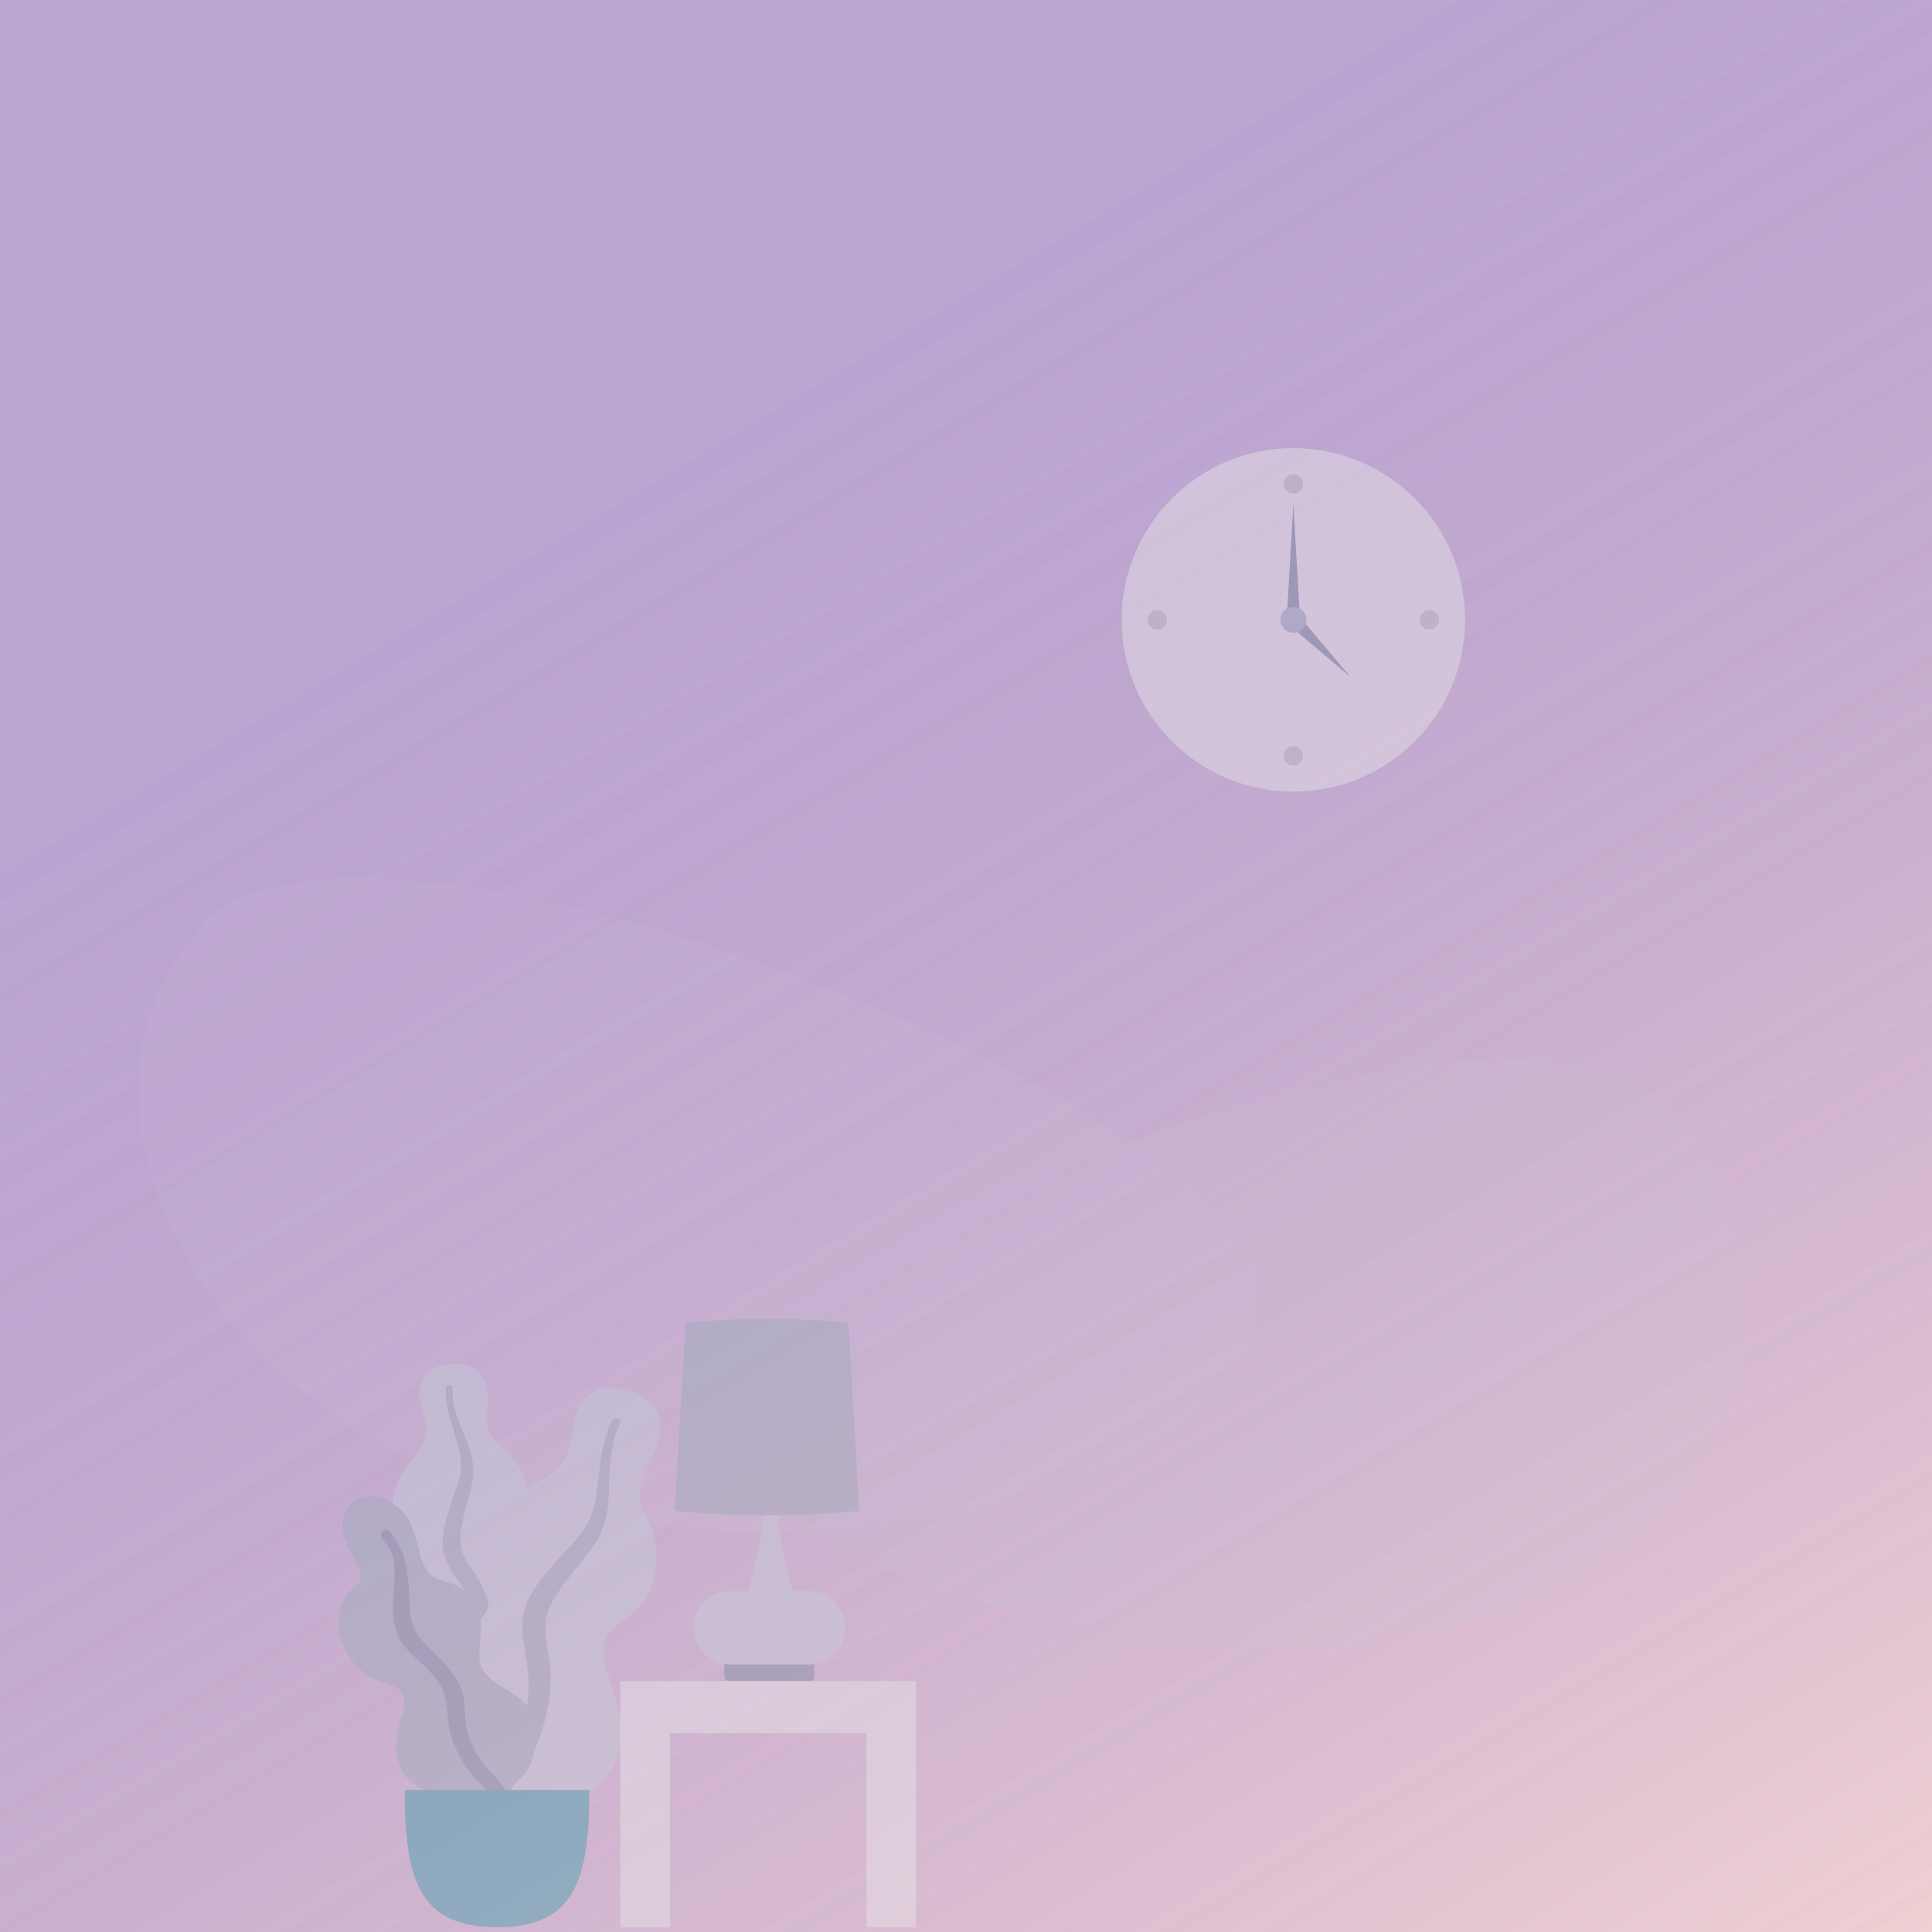 <svg width="360" height="360" viewBox="0 0 360 360" fill="none" xmlns="http://www.w3.org/2000/svg">
<rect x="0" y="0" width="360" height="360" fill="#808080" stroke="none"/>
<g clip-path="url(#clip0)">
<rect width="360" height="360" fill="white"/>
<g style="mix-blend-mode:color-burn">
<path d="M0 0H360V361H0V0Z" fill="url(#paint0_linear)"/>
</g>
<g style="mix-blend-mode:luminosity">
<path d="M241 147.5C258.673 147.5 273 133.173 273 115.5C273 97.827 258.673 83.5 241 83.5C223.327 83.5 209 97.827 209 115.5C209 133.173 223.327 147.5 241 147.5Z" fill="#F2F2F2"/>
<path d="M241 91.953C242 91.953 242.811 91.142 242.811 90.141C242.811 89.141 242 88.33 241 88.33C239.999 88.33 239.188 89.141 239.188 90.141C239.188 91.142 239.999 91.953 241 91.953Z" fill="black" fill-opacity="0.1"/>
<path d="M215.642 117.311C216.642 117.311 217.453 116.5 217.453 115.5C217.453 114.5 216.642 113.689 215.642 113.689C214.641 113.689 213.83 114.5 213.83 115.5C213.83 116.5 214.641 117.311 215.642 117.311Z" fill="black" fill-opacity="0.1"/>
<path d="M266.358 117.311C267.359 117.311 268.17 116.5 268.17 115.5C268.17 114.5 267.359 113.689 266.358 113.689C265.358 113.689 264.547 114.5 264.547 115.5C264.547 116.5 265.358 117.311 266.358 117.311Z" fill="black" fill-opacity="0.1"/>
<path d="M241 142.67C242 142.67 242.811 141.859 242.811 140.859C242.811 139.858 242 139.047 241 139.047C239.999 139.047 239.188 139.858 239.188 140.859C239.188 141.859 239.999 142.67 241 142.67Z" fill="black" fill-opacity="0.1"/>
<path fill-rule="evenodd" clip-rule="evenodd" d="M241 93.764L242.208 114.896H239.792L241 93.764Z" fill="#AFB9C5"/>
<path fill-rule="evenodd" clip-rule="evenodd" d="M251.686 126.186L240.586 116.793L242.293 115.086L251.686 126.186Z" fill="#AFB9C5"/>
<path d="M241 117.915C242.334 117.915 243.415 116.834 243.415 115.5C243.415 114.166 242.334 113.085 241 113.085C239.666 113.085 238.585 114.166 238.585 115.5C238.585 116.834 239.666 117.915 241 117.915Z" fill="#C5CFD6"/>
<g opacity="0.6">
<path opacity="0.2" fill-rule="evenodd" clip-rule="evenodd" d="M234.38 239.699C231.338 205.707 68.132 140.099 37.833 172.295C7.534 204.492 36.663 264.917 100.157 280.39C163.652 295.863 237.421 273.691 234.38 239.699Z" fill="#F2F2F2"/>
<path opacity="0.346" fill-rule="evenodd" clip-rule="evenodd" d="M133.505 261.786C136.23 232.908 282.423 177.171 309.563 204.524C336.704 231.876 329.834 289.408 272.958 302.553C216.082 315.698 130.78 290.663 133.505 261.786Z" fill="#DDE3E9"/>
</g>
<path fill-rule="evenodd" clip-rule="evenodd" d="M83.908 254.194C85.172 254.04 86.52 254.094 87.696 254.593C90.195 255.654 90.905 258.606 90.871 261.006C90.834 263.589 90.285 266.41 92.249 268.491C93.152 269.448 94.275 270.18 95.161 271.154C96.108 272.196 96.851 273.387 97.402 274.666C98.412 277.016 98.908 279.78 97.984 282.245C97.171 284.415 95.124 286.374 95.566 288.842C96.027 291.416 98.623 293.384 100.246 295.302C102.082 297.472 103.773 300.245 104.051 303.091C104.317 305.818 103.13 308.577 101.308 310.638C97.668 314.758 92.196 316.777 86.679 316.765C84.337 316.759 81.685 316.653 79.663 315.395C79.038 315.006 78.709 314.569 78.337 313.962C78.004 313.418 77.564 313.064 77.055 312.679C75.937 311.833 75.129 310.694 74.613 309.418C72.611 304.462 74.211 298.331 77.014 293.931C77.678 292.888 78.221 291.885 77.899 290.642C77.562 289.345 76.735 288.175 76.003 287.06C75.28 285.958 74.454 284.906 73.889 283.715C73.297 282.466 73.13 281.159 73.235 279.793C73.432 277.227 74.539 274.859 76.108 272.795C77.618 270.807 79.392 268.905 79.396 266.301C79.4 263.54 77.555 261.084 78.341 258.277C78.667 257.115 79.32 255.923 80.374 255.226C81.385 254.558 82.719 254.339 83.908 254.194Z" fill="#DDE3E9"/>
<path fill-rule="evenodd" clip-rule="evenodd" d="M83.082 258.607C83.106 258.237 83.546 258.014 83.892 258.111C84.347 258.238 84.339 258.664 84.327 259.043C84.29 260.21 84.459 261.343 84.739 262.474C85.321 264.827 86.398 266.994 87.251 269.254C88.103 271.511 88.504 273.842 88.004 276.231C87.532 278.484 86.792 280.678 86.309 282.933C85.884 284.921 85.432 287.017 86.079 289C86.702 290.909 88.08 292.463 89.072 294.188C91.125 297.758 92.036 301.719 92.158 305.795C92.214 307.688 92.163 309.598 91.724 311.454C91.471 312.523 91.132 313.968 90.216 314.706C89.793 315.046 89.071 315.164 88.715 314.66C88.382 314.187 88.674 313.455 88.78 312.952C89.239 310.771 89.332 308.542 89.222 306.327C89.115 304.182 88.862 302.041 88.187 299.992C87.56 298.091 86.608 296.383 85.488 294.72C84.346 293.025 83.16 291.327 82.688 289.319C82.209 287.279 82.598 285.204 83.119 283.203C83.669 281.087 84.39 279.032 85.136 276.973C85.862 274.967 86.12 273.069 85.719 270.969C84.927 266.821 82.806 262.927 83.082 258.607Z" fill="#C5CFD6"/>
<path fill-rule="evenodd" clip-rule="evenodd" d="M117.276 259.227C118.84 259.702 120.393 260.468 121.508 261.67C123.879 264.225 123.151 268.086 121.843 270.906C120.434 273.941 118.3 276.992 119.503 280.475C120.056 282.076 120.986 283.526 121.51 285.139C122.071 286.864 122.313 288.659 122.282 290.458C122.225 293.763 121.346 297.289 118.959 299.723C116.858 301.867 113.422 303.119 112.637 306.267C111.817 309.552 113.821 313.23 114.711 316.342C115.718 319.864 116.235 324.023 115.057 327.533C113.928 330.897 111.077 333.542 107.851 335.032C101.404 338.01 93.919 337.552 87.454 334.667C84.71 333.442 81.655 331.937 79.949 329.397C79.422 328.612 79.266 327.924 79.151 327.013C79.048 326.196 78.719 325.549 78.326 324.829C77.461 323.247 77.115 321.478 77.185 319.701C77.456 312.799 82.574 306.381 88.187 302.635C89.517 301.747 90.684 300.843 90.963 299.206C91.254 297.497 90.902 295.682 90.633 293.983C90.367 292.303 89.955 290.631 89.922 288.927C89.887 287.143 90.382 285.511 91.227 283.949C92.814 281.017 95.365 278.793 98.295 277.168C101.118 275.603 104.204 274.276 105.585 271.198C107.049 267.935 106.183 264.071 108.588 261.161C109.585 259.956 110.982 258.886 112.586 258.61C114.125 258.345 115.805 258.781 117.276 259.227Z" fill="#DDE3E9"/>
<path fill-rule="evenodd" clip-rule="evenodd" d="M114.082 264.622C114.303 264.196 114.934 264.163 115.288 264.459C115.754 264.849 115.521 265.348 115.308 265.791C114.655 267.153 114.258 268.583 113.994 270.07C113.443 273.161 113.567 276.292 113.381 279.415C113.195 282.536 112.442 285.506 110.606 288.073C108.875 290.493 106.86 292.704 105.115 295.122C103.577 297.253 101.95 299.498 101.669 302.186C101.398 304.772 102.194 307.335 102.451 309.897C102.982 315.202 101.973 320.37 99.98 325.261C99.055 327.532 97.995 329.767 96.509 331.735C95.654 332.869 94.5 334.401 93.043 334.795C92.371 334.977 91.464 334.738 91.312 333.955C91.17 333.22 91.895 332.507 92.283 331.966C93.962 329.623 95.237 327.032 96.269 324.352C97.268 321.756 98.093 319.087 98.376 316.307C98.639 313.728 98.421 311.206 97.982 308.65C97.534 306.044 97.036 303.411 97.536 300.786C98.044 298.119 99.586 295.865 101.243 293.769C102.995 291.552 104.915 289.495 106.865 287.448C108.765 285.453 110.06 283.34 110.691 280.644C111.937 275.316 111.496 269.593 114.082 264.622Z" fill="#C5CFD6"/>
<path fill-rule="evenodd" clip-rule="evenodd" d="M68.929 278.824C71.529 278.824 73.816 280.202 75.391 282.158C77.235 284.448 77.608 287.244 78.356 289.973C78.729 291.331 79.37 292.679 80.493 293.602C81.514 294.441 82.811 294.609 84.034 295.019C86.478 295.838 88.451 297.812 89.23 300.22C90.18 303.158 89.174 306.121 89.347 309.098C89.506 311.832 92.202 313.538 94.371 314.848C96.51 316.141 98.436 317.351 99.08 319.868C99.763 322.539 99.993 325.519 99.046 328.157C97.471 332.549 92.861 334.484 88.407 334.783C84.365 335.056 79.282 334.628 76.246 331.694C74.429 329.938 73.771 327.482 73.853 325.039C73.904 323.52 74.205 322.014 74.594 320.546C74.87 319.506 75.242 318.469 75.348 317.394C75.63 314.533 72.987 313.984 70.736 313.198C67.876 312.2 65.874 310.315 64.481 307.688C63.185 305.242 62.641 302.496 63.418 299.803C63.815 298.428 64.535 297.181 65.511 296.12C65.941 295.653 66.547 295.263 66.935 294.772C67.297 294.314 67.218 293.72 67.094 293.184C66.516 290.705 64.719 288.652 64.076 286.177C63.495 283.944 63.838 281.164 65.88 279.723C66.763 279.1 67.851 278.83 68.929 278.824Z" fill="#C5CFD6"/>
<path fill-rule="evenodd" clip-rule="evenodd" d="M72.472 285.283C75.229 288.219 75.978 292.202 76.198 296.063C76.321 298.228 76.193 300.512 76.829 302.611C77.373 304.409 78.649 305.783 79.964 307.081C82.611 309.695 85.564 312.352 86.338 316.135C86.792 318.356 86.486 320.649 87.113 322.844C87.684 324.84 88.689 326.801 89.912 328.486C90.896 329.843 92.178 330.882 93.254 332.147C93.582 332.534 94.053 333.102 93.917 333.647C93.759 334.286 92.945 334.488 92.368 334.387C91.023 334.154 89.891 332.869 89.011 331.935C87.725 330.57 86.632 329.101 85.743 327.453C84.757 325.623 83.963 323.682 83.624 321.629C83.272 319.499 83.447 317.28 82.643 315.236C81.29 311.797 78.008 309.768 75.636 307.087C72.68 303.747 73.121 299.59 73.424 295.482C73.59 293.224 73.755 290.674 72.614 288.613C72.179 287.826 71.208 287.092 71.021 286.198C70.849 285.379 71.785 284.55 72.472 285.283Z" fill="#AFB9C5"/>
<path fill-rule="evenodd" clip-rule="evenodd" d="M75.412 333.529C75.412 350.32 78.152 359.118 92.618 359.118C107.083 359.118 109.824 350.32 109.824 333.529H75.412Z" fill="#89C5CC"/>
<path d="M150.853 309.265H135.853C135.366 309.265 134.97 309.66 134.97 310.147V312.353C134.97 312.84 135.366 313.235 135.853 313.235H150.853C151.34 313.235 151.735 312.84 151.735 312.353V310.147C151.735 309.66 151.34 309.265 150.853 309.265Z" fill="#AFB9C5"/>
<path fill-rule="evenodd" clip-rule="evenodd" d="M139.382 296.471C141.276 290.332 142.338 283.861 142.566 277.059H143.794H144.581C144.809 283.861 145.871 290.332 147.765 296.471H150.632C154.409 296.471 157.471 299.532 157.471 303.309C157.471 307.085 154.409 310.147 150.632 310.147H136.074C132.297 310.147 129.235 307.085 129.235 303.309C129.235 299.532 132.297 296.471 136.074 296.471H139.382Z" fill="#DDE3E9"/>
<path fill-rule="evenodd" clip-rule="evenodd" d="M127.745 246.476C132.801 245.982 137.856 245.735 142.912 245.735C147.967 245.735 153.023 245.982 158.078 246.476L160.118 281.529C154.382 282.078 148.647 282.353 142.912 282.353C137.176 282.353 131.441 282.078 125.706 281.529L127.745 246.476Z" fill="#C5CFD6"/>
<path fill-rule="evenodd" clip-rule="evenodd" d="M124.824 313.235H161.441H170.706V359.118H161.441V322.941H124.824V359.118H115.559V313.235H124.824Z" fill="#F2F2F2"/>
</g>
<g style="mix-blend-mode:color-burn">
<path d="M0 0H360V361H0V0Z" fill="url(#paint1_linear)"/>
</g>
</g>
<defs>
<linearGradient id="paint0_linear" x1="1.1351e-06" y1="157.5" x2="208.319" y2="505.17" gradientUnits="userSpaceOnUse">
<stop stop-color="#3E0382" stop-opacity="0.2"/>
<stop offset="1" stop-color="#FAC4BA" stop-opacity="0.37"/>
</linearGradient>
<linearGradient id="paint1_linear" x1="1.1351e-06" y1="157.5" x2="208.319" y2="505.17" gradientUnits="userSpaceOnUse">
<stop stop-color="#3E0382" stop-opacity="0.2"/>
<stop offset="1" stop-color="#FAC4BA" stop-opacity="0.37"/>
</linearGradient>
<clipPath id="clip0">
<rect width="360" height="360" fill="white"/>
</clipPath>
</defs>
</svg>
